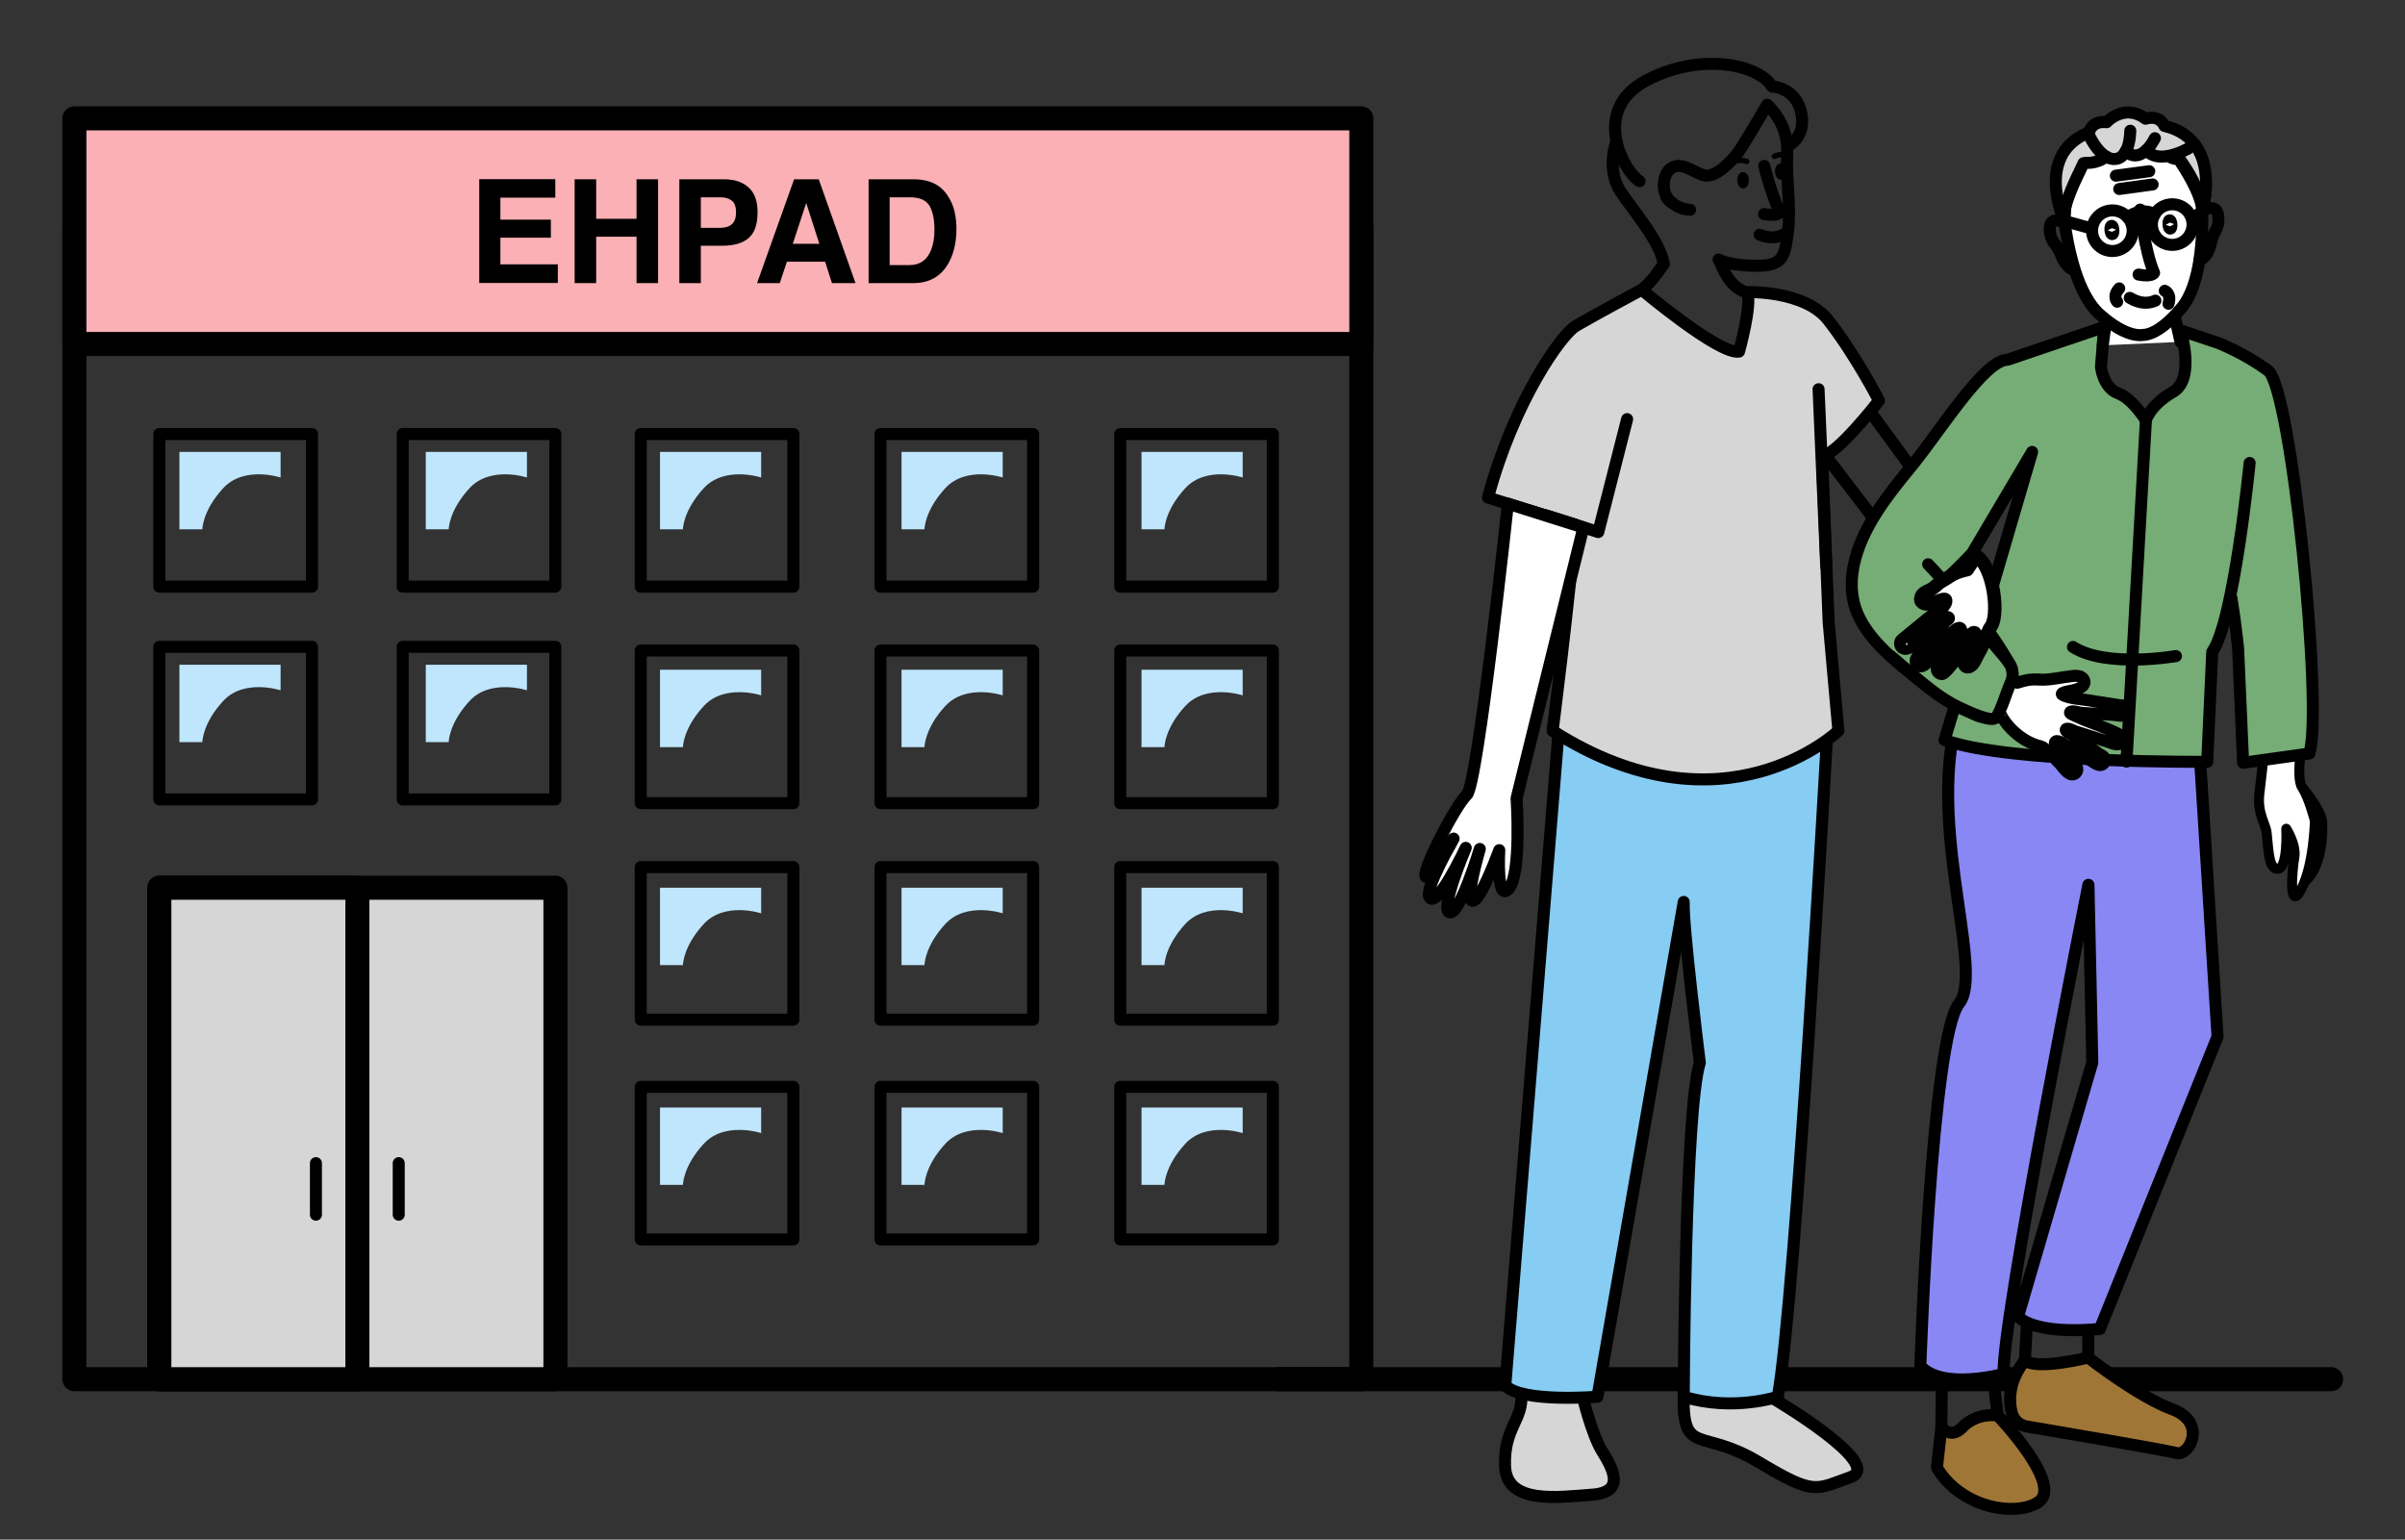 <?xml version="1.0" encoding="UTF-8"?><svg id="Calque_1" xmlns="http://www.w3.org/2000/svg" viewBox="0 0 200.13 128.13"><rect x="0" y="0" width="200.13" height="128.13" fill="#333333" stroke="none"/><defs><style>.cls-1{fill:#a07637;}.cls-1,.cls-2,.cls-3,.cls-4,.cls-5,.cls-6,.cls-7,.cls-8,.cls-9,.cls-10,.cls-11,.cls-12,.cls-13,.cls-14,.cls-15{stroke-linecap:round;stroke-linejoin:round;}.cls-1,.cls-3,.cls-4,.cls-5,.cls-6,.cls-7,.cls-8,.cls-9,.cls-10,.cls-11,.cls-12,.cls-13,.cls-14,.cls-15{stroke:#000;}.cls-2{stroke:#e30613;stroke-width:8px;}.cls-2,.cls-4,.cls-6,.cls-12,.cls-13{fill:none;}.cls-3{fill:#76ac75;}.cls-4{stroke-width:.45px;}.cls-16{fill:#bfe6fc;}.cls-5,.cls-8,.cls-14{fill:#fff;}.cls-7{fill:#fab0b4;}.cls-7,.cls-9,.cls-13{stroke-width:2px;}.cls-8{stroke-width:1.12px;}.cls-9,.cls-15{fill:#d6d6d6;}.cls-10{fill:#87ccf3;}.cls-11{fill:#8987f3;}.cls-12{stroke-width:.99px;}.cls-14{stroke-width:.83px;}</style></defs><rect class="cls-2" x="-534.98" y="-886.79" width="2655.08" height="1511.77"/><rect class="cls-13" x="6.19" y="18.9" width="107.09" height="95.88"/><rect class="cls-9" x="13.26" y="73.88" width="32.96" height="40.9"/><rect class="cls-9" x="13.26" y="73.88" width="16.48" height="40.9"/><rect class="cls-6" x="13.26" y="36.12" width="12.7" height="12.7"/><rect class="cls-6" x="33.51" y="36.12" width="12.7" height="12.7"/><rect class="cls-6" x="53.32" y="36.12" width="12.7" height="12.7"/><rect class="cls-6" x="73.27" y="36.12" width="12.7" height="12.7"/><rect class="cls-6" x="93.22" y="36.12" width="12.7" height="12.7"/><rect class="cls-6" x="53.32" y="54.14" width="12.7" height="12.7"/><rect class="cls-6" x="73.27" y="54.14" width="12.7" height="12.7"/><rect class="cls-6" x="93.22" y="54.14" width="12.7" height="12.7"/><rect class="cls-6" x="53.32" y="72.16" width="12.7" height="12.7"/><rect class="cls-6" x="73.27" y="72.16" width="12.7" height="12.7"/><rect class="cls-6" x="93.22" y="72.16" width="12.7" height="12.7"/><rect class="cls-7" x="6.19" y="9.85" width="107.09" height="18.78"/><line class="cls-6" x1="26.29" y1="96.8" x2="26.29" y2="101.09"/><line class="cls-6" x1="33.18" y1="96.8" x2="33.18" y2="101.09"/><path class="cls-16" d="m14.93,44.05v-6.44h8.42v2.13s-3.03-1-4.77.88c-1.74,1.88-1.74,3.43-1.74,3.43h-1.91Z"/><path class="cls-16" d="m35.43,44.05v-6.44h8.42v2.13s-3.03-1-4.77.88-1.74,3.43-1.74,3.43h-1.91Z"/><rect class="cls-6" x="13.26" y="53.83" width="12.7" height="12.7"/><rect class="cls-6" x="33.51" y="53.83" width="12.7" height="12.7"/><path class="cls-16" d="m14.93,61.76v-6.44h8.42v2.13s-3.03-1-4.77.88c-1.74,1.88-1.74,3.43-1.74,3.43h-1.91Z"/><path class="cls-16" d="m35.43,61.76v-6.44h8.42v2.13s-3.03-1-4.77.88-1.74,3.43-1.74,3.43h-1.91Z"/><path class="cls-16" d="m54.92,44.05v-6.44h8.42v2.13s-3.03-1-4.77.88c-1.74,1.88-1.74,3.43-1.74,3.43h-1.91Z"/><path class="cls-16" d="m75.02,44.05v-6.44h8.42v2.13s-3.03-1-4.77.88c-1.74,1.88-1.74,3.43-1.74,3.43h-1.91Z"/><path class="cls-16" d="m94.99,44.05v-6.44h8.42v2.13s-3.03-1-4.77.88c-1.74,1.88-1.74,3.43-1.74,3.43h-1.91Z"/><path class="cls-16" d="m54.92,62.18v-6.44h8.42v2.13s-3.03-1-4.77.88c-1.74,1.88-1.74,3.43-1.74,3.43h-1.91Z"/><path class="cls-16" d="m75.02,62.18v-6.44h8.42v2.13s-3.03-1-4.77.88c-1.74,1.88-1.74,3.43-1.74,3.43h-1.91Z"/><path class="cls-16" d="m94.99,62.18v-6.44h8.42v2.13s-3.03-1-4.77.88c-1.74,1.88-1.74,3.43-1.74,3.43h-1.91Z"/><path class="cls-16" d="m54.92,80.32v-6.44h8.42v2.13s-3.03-1-4.77.88c-1.74,1.88-1.74,3.43-1.74,3.43h-1.91Z"/><path class="cls-16" d="m75.02,80.32v-6.44h8.42v2.13s-3.03-1-4.77.88c-1.74,1.88-1.74,3.43-1.74,3.43h-1.91Z"/><path class="cls-16" d="m94.99,80.32v-6.44h8.42v2.13s-3.03-1-4.77.88c-1.74,1.88-1.74,3.43-1.74,3.43h-1.91Z"/><rect class="cls-6" x="53.32" y="90.45" width="12.7" height="12.7"/><rect class="cls-6" x="73.27" y="90.45" width="12.7" height="12.7"/><rect class="cls-6" x="93.22" y="90.45" width="12.7" height="12.7"/><path class="cls-16" d="m54.92,98.61v-6.44h8.42v2.13s-3.03-1-4.77.88c-1.74,1.88-1.74,3.43-1.74,3.43h-1.91Z"/><path class="cls-16" d="m75.02,98.61v-6.44h8.42v2.13s-3.03-1-4.77.88c-1.74,1.88-1.74,3.43-1.74,3.43h-1.91Z"/><path class="cls-16" d="m94.99,98.61v-6.44h8.42v2.13s-3.03-1-4.77.88c-1.74,1.88-1.74,3.43-1.74,3.43h-1.91Z"/><path d="m46.21,16.45h-4.57v1.83h4.2v1.5h-4.2v2.22h4.78v1.55h-6.54v-8.64h6.33v1.53Z"/><path d="m47.82,23.56v-8.64h1.79v3.29h3.36v-3.29h1.79v8.64h-1.79v-3.86h-3.36v3.86h-1.79Z"/><path d="m62.29,19.82c-.5.42-1.23.63-2.17.63h-1.8v3.11h-1.79v-8.64h3.71c.86,0,1.54.22,2.04.67.51.45.76,1.13.76,2.07,0,1.02-.25,1.74-.76,2.16Zm-1.38-3.11c-.23-.19-.55-.29-.96-.29h-1.63v2.54h1.63c.41,0,.73-.1.96-.31s.34-.54.34-.98-.11-.77-.34-.96Z"/><path d="m66.09,14.92h2.04l3.06,8.64h-1.96l-.57-1.78h-3.18l-.59,1.78h-1.89l3.08-8.64Zm-.12,5.37h2.21l-1.09-3.4-1.12,3.4Z"/><path d="m77.34,15.11c.61.2,1.1.56,1.47,1.1.3.43.51.89.62,1.39s.16.98.16,1.43c0,1.15-.23,2.12-.69,2.92-.62,1.07-1.59,1.61-2.9,1.61h-3.72v-8.64h3.72c.54,0,.98.07,1.34.19Zm-3.31,1.31v5.64h1.67c.85,0,1.45-.42,1.78-1.26.18-.46.28-1.01.28-1.65,0-.88-.14-1.55-.41-2.02-.28-.47-.82-.71-1.65-.71h-1.67Z"/><line class="cls-13" x1="106.36" y1="114.78" x2="193.98" y2="114.78"/><path class="cls-14" d="m191.43,73.59s1.89-.68,1.82-5.07c-.02-1.16-1.98-3.36-1.98-3.36"/><path class="cls-14" d="m188.74,59.49s-.56,5.22-.72,6.48c-.22,1.73.53,2.59.6,3.36.18,1.95.25,2.85.82,2.97.99.22.81-3.33.81-3.33,0,0,.86,1.34.67,2.4-.19,1.06-.48,4.64.58,2.62s1.13-5.68,1.13-5.68c0,0-.48-1.92-1.06-2.78-.58-.86.1-4.51.1-4.51"/><path class="cls-11" d="m173.78,73.64s-7.27,36.57-7.05,40.7c0,0-5.09,1.4-6.93-.66,0,0,.93-27.31,3.22-30.16s-3.37-16.2.47-25.66c5.98,4.07,12.46,5.46,19.49,3.83l1.55,24.58-9.79,24.33c-5.68.51-6.81-1.04-6.81-1.04l6.18-21.13-.32-14.79Z"/><line class="cls-5" x1="154.4" y1="32.58" x2="163.99" y2="45.72"/><line class="cls-5" x1="150.46" y1="36.03" x2="161.11" y2="49.94"/><path class="cls-3" d="m185.69,49.78c.32,1.93.55,4.14.55,4.14l.42,9.56,4.82-.67.69-.1c1.18-3.69-1.5-30.42-3.43-31.86s-4.13-2.3-4.13-2.3l-3.17-1.06s1.29,4.03-.62,5.13c-1.91,1.1-2.26,2.36-2.26,2.36,0,0-1.06-1.78-2.31-2.25s-1.42-2.2-1.42-2.2l.27-3.32-8.04,2.73c-1.92,0-5.5,5.76-7.89,8.73-1.11,1.35-2.22,2.71-3.14,4.19-1.6,2.57-2.76,5.85-1.21,8.73.92,1.72,2.44,3.04,3.93,4.26,1.77,1.45,3.72,2.75,5.81,3.71.59.27,1.28.06,1.62-.49.42-.68.76-1.38,1.07-2.1.04-.06.06-.14.09-.2.21-.48.17-1.03-.09-1.48-.42-.72-.86-1.45-1.34-2.14-1.14-1.69-2.48-3.32-4-4.91.75-.71,1.49-1.44,2.2-2.2l4.99-8.43-3.9,13.3-2.53,7.84-.86,2.84c5.43,1.95,21.86,1.81,21.86,1.81l.42-9.15c1.81-2.53,3.11-15.72,3.11-15.72"/><line class="cls-6" x1="178.57" y1="34.98" x2="176.95" y2="63.38"/><path class="cls-6" d="m181.07,54.6s-5.8,1.02-8.57-.76"/><line class="cls-6" x1="168.65" y1="110.48" x2="168.5" y2="113.2"/><line class="cls-6" x1="173.77" y1="112.97" x2="173.77" y2="110.91"/><path class="cls-1" d="m181.11,120.92c-.91-.24-9.68-1.74-12.47-2.21-.59-.1-1.08-.54-1.23-1.12-.25-.99-.31-2.61,1.09-4.38.94.85,5.27-.23,5.27-.23,0,0,4.09,3.22,7.01,4.31,2.91,1.1,1.41,3.91.33,3.64Z"/><line class="cls-6" x1="166.24" y1="117.82" x2="165.88" y2="114.79"/><path class="cls-1" d="m169.59,125.04c-1.98,1.21-6.43.42-8.41-2.9l.37-3.35c.41.43,1.02.74,1.73.01,1.27-1.32,2.96-.99,2.96-.99,0,0,5.6,5.84,3.34,7.22Z"/><path class="cls-15" d="m147.51,116.36s9.41,5.52,6.48,6.57c-2.93,1.05-2.97,1.55-7.68-1.27s-6.26-.5-6.21-5.42"/><path class="cls-15" d="m131.72,116.3s.74,3.07,1.57,4.43c.84,1.36,2.08,3.45-.79,3.66-2.87.21-7.16.84-7.26-2.4s1.55-3.8,1.35-6.03"/><path class="cls-10" d="m152.04,61.23s-2.63,46.96-4.1,55.01c0,0-3.74,1.25-7.83,0,0,0,.09-23.83,1.34-27.8,0,0-1.43-11.39-1.34-13.38l-7.18,41.18s-6.31.52-7.67-.94l4.41-54.07h22.39Z"/><path class="cls-15" d="m151.62,37.93l.55,13.85.81,9.04s-9.51,9.1-23.78,0c0,0,1.4-10.98,1.91-17.15,0,0-7.29-2.26-7.29-2.26,2.17-8.06,6.1-13.57,7.32-14.29,1.48-.87,5.47-3.01,5.47-3.01,0,0,6.45,5.43,8.1,5.15,0,0,1.1-3.9.68-4.95,0,0,4.78-.17,6.75,2.34,2.27,2.9,4.22,6.69,4.22,6.69,0,0-3.52,4.55-4.74,4.6Z"/><path class="cls-6" d="m148.79,12.13s1.45-.65,1.13-2.57c-.38-2.31-2.46-2.36-2.46-2.36-1.11-1.84-6.01-2.91-10.54-.46-4.53,2.45-1.85,7.46-.49,8.34"/><path class="cls-6" d="m134.45,11.92s-.77,2.24.39,4c1.01,1.54,3.4,4.29,3.6,6.06"/><path class="cls-6" d="m145.03,24.22c-1.43-.66-1.81-2.42-2.02-2.62.42.25,1.76.57,3.53.51,1.88-.07,2-.92,2.25-2.88.25-1.94-.17-4.3-.07-6.44.01-.23,0-.45-.01-.67-.13-1.76-1.08-2.84-1.65-3.41,0,0-2.04,3.49-2.48,4.05-.43.56-1.85,2.19-2.9,1.8-.96-.36-1.78-1.09-2.6-.57-.82.52-.88,2.32.07,2.9"/><path d="m148.67,14.27c0-.38-.22-.68-.49-.68-.27,0-.48.31-.47.69,0,.37.22.67.48.68.27,0,.48-.31.48-.68Z"/><path d="m145.53,15c0-.38-.22-.68-.49-.68-.27,0-.48.31-.47.69,0,.37.22.67.48.68.27,0,.48-.31.48-.68Z"/><path class="cls-4" d="m148.88,13.2s-.42-.58-1.22-.19"/><path class="cls-4" d="m143.97,13.72s.57-.6,1.39-.28"/><path class="cls-6" d="m138.67,16.38s.62.99,1.97,1.08"/><line class="cls-6" x1="151.33" y1="32.39" x2="151.97" y2="47.15"/><path class="cls-6" d="m136.61,24.11s.66-.39,1.83-2.13"/><polyline class="cls-6" points="135.4 34.88 133 44.28 128.69 42.9"/><path class="cls-15" d="m171.82,18.51s0,0-.01-.02h0c-.06-.14-.35-.8-.55-1.7v-.03c-.4-1.81-.42-4.54,2.58-5.75,0,0,.19-.99,1.46-.84,0,0,1.47-1.61,3.24-.29,1.23-.35,1.57.6,1.57.6,3.39.8,3.61,3.86,3.41,5.68,0,.04-.01.07-.01.09"/><polyline class="cls-5" points="174.98 28.74 175.26 26.6 175.28 26.2 180.81 25.13 180.96 26.28 181.45 28.45"/><path class="cls-6" d="m177.27,10.88s0,1.03-.37,1.73h0"/><path class="cls-6" d="m175.27,13.04c-.82-.47-1.37-1.67-1.37-1.67"/><path class="cls-6" d="m172.69,22.51h0c-.1-.02-.77-.19-1.16-1.25-.43-1.14-.91-1.01-.96-2.19-.03-1.11,1.05-.63,1.17-.57"/><path class="cls-6" d="m182.13,12.34s-.8.47-1.69.64"/><path class="cls-5" d="m173.58,13.55c.51.03,1.1-.09,1.69-.51.25.15.51.22.78.19.39-.04.65-.3.83-.63,0,0,.02.02.03.02.11.1.82.72,1.69-.12.46.55,1.17.6,1.84.48.4.31.94.27.94.27.03.04.07.1.1.14,1.63,2.3,1.79,3.87,1.8,4.04.1-.41.17-.8.23-1.17-.09.69-.22,1.19-.25,1.3h0s0,.03,0,.03h0c.02.65.03,2.34-.24,4.09-.23,1.45-.66,2.95-1.46,3.91-1.84,2.24-3.04,2.29-3.22,2.28-.18.04-1.45.23-3.62-1.71-.94-.83-1.6-2.24-2.05-3.64-.53-1.69-.79-3.35-.86-4.01h0c-.01-.07-.02-.15-.02-.23.02.06.02-.44.03-.71.18-1.36,1.41-3.6,1.56-3.99l.18-.03Z"/><path class="cls-6" d="m171.83,17.57c-.04.26-.05.49-.03.71"/><path class="cls-6" d="m181.51,13.58s1.74,2.54,1.75,4"/><path class="cls-6" d="m171.78,18.23h0s0,.12.03.25h0s0,.03,0,.03"/><path class="cls-6" d="m183.26,17.58v-.02"/><path class="cls-6" d="m183.25,17.3s0,.09.01.25"/><path class="cls-6" d="m183.02,21.68h0c.09-.04.73-.31.95-1.42.25-1.19.75-1.14.61-2.31-.14-1.11-1.21-.45-1.32-.37"/><path class="cls-6" d="m179.32,11.5c-.22.41-.44.72-.65.93-.03.03-.04.06-.07.07"/><path class="cls-6" d="m176.91,12.62l-.02-.02"/><path class="cls-5" d="m178.09,17.44s.39,3.51,1.16,5.27c0,0-.15.36-1.29.14"/><path class="cls-6" d="m146.81,13.81s.5,2.08,1.28,3.86c0,0-.15.36-1.3.14"/><ellipse class="cls-5" cx="175.74" cy="19.12" rx=".12" ry=".35" transform="translate(-.95 13.62) rotate(-4.42)"/><ellipse class="cls-5" cx="180.57" cy="18.66" rx=".12" ry=".35" transform="translate(-.9 13.99) rotate(-4.42)"/><circle class="cls-6" cx="175.78" cy="19.2" r="1.69"/><circle class="cls-6" cx="180.76" cy="18.69" r="1.69"/><path class="cls-6" d="m177.05,18.07s1.17-.91,2.24-.22"/><line class="cls-6" x1="176.35" y1="15.73" x2="179.13" y2="15.35"/><line class="cls-6" x1="176.07" y1="14.62" x2="178.85" y2="14.25"/><path class="cls-6" d="m179.36,25.02c-.46.21-1.19.33-2.13-.23"/><path class="cls-12" d="m148.57,19.42c-.42.28-1.13.53-2.15.11"/><path class="cls-6" d="m176.18,25.11s-.43-.44.17-1.11"/><path class="cls-6" d="m180.14,24.2s.57.22.31,1.08"/><line class="cls-5" x1="173.96" y1="18.99" x2="171.32" y2="18.26"/><line class="cls-5" x1="182.68" y1="18.03" x2="183.53" y2="17.37"/><path class="cls-5" d="m125.49,41.92l6.27,1.98-5.56,22.54s.42,6.27-.64,7.51c-1.06,1.25-.8-3.2-.8-3.2,0,0-1.53,4.22-2.21,4.22s.59-4.32.59-4.32c0,0-1.65,5.47-2.51,5.28s1.34-5.37,1.34-5.37c0,0-2.47,5.28-3.04,4.06-.34-.72,2.03-4.83,2.03-4.83,0,0-1.76,3.44-2.29,3.2s2.48-6.03,3.39-6.84,3.42-24.24,3.42-24.24Z"/><line class="cls-15" x1="161.55" y1="118.79" x2="161.58" y2="115.18"/><path class="cls-5" d="m176.64,58.73s-2.88-.45-2.88-.45c-.42-.07-.85-.1-1.28-.18-.21-.04-.42-.09-.63-.17-.19-.07-.43-.17-.16-.28.18-.08.39-.11.58-.15.29-.06.62-.13.89-.29.15-.09.28-.23.3-.4.02-.22-.15-.43-.36-.51,0,0-.02,0-.02,0-.22-.08-.46-.06-.69-.03-.74.08-1.49.26-2.23.29-.43.02-.83-.05-1.27.01-.35.05-.69.14-1.03.25l-.6-.37s.01-.04.01-.04c-.19-.12-.37-.23-.56-.35-.3,1.07-.61,2.14-.92,3.21.44.17.72.27.72.26,0,0,0,0,0-.02.62,1.18,1.9,2.22,3.11,2.55.12.03.25.06.36.12.09.05.16.12.23.18.43.4.83.81,1.23,1.24.25.27.66.96,1.11.84.3-.08.42-.48.2-.7-.39-.41-.78-.82-1.18-1.22-.15-.15-.32-.28-.44-.45-.04-.05-.15-.17-.14-.25.09-.39.74.1.9.2.3.19.59.37.89.56.42.26.85.51,1.27.76.27.16.65.5.96.24.22-.18.19-.54-.05-.68-.14-.08-.27-.16-.41-.24-.03-.04-.06-.07-.11-.1-.47-.3-.92-.61-1.37-.93-.22-.16-.45-.32-.67-.49-.09-.07-.59-.27-.49-.44.11-.19.69.14.82.18.38.12.77.24,1.15.36.52.16,1.02.34,1.54.5.32.1.91.41,1.14,0,.12-.21.02-.51-.2-.61-.02-.02-.05-.04-.08-.05-.7-.36-1.44-.63-2.17-.91-.36-.13-.72-.27-1.07-.43-.18-.08-.36-.16-.54-.25-.07-.04-.28-.09-.24-.21.04-.11.27-.08.35-.07.22.02.44.11.65.12.37.02.74.04,1.11.07.51.03,1.03.07,1.54.1.31.02.81.2,1.01-.14.15-.24-.01-.61-.29-.66Z"/><path class="cls-3" d="m157.3,54.57c1.77,1.45,3.67,3.35,5.76,4.32.59.27,2.75,1.34,3.08.79.42-.68.81-1.99,1.11-2.71.04-.06.06-.14.09-.2.21-.48.17-1.03-.09-1.48-.42-.72-2.33-2.72-2.8-3.42-1.14-1.69-2.48-3.32-4-4.91"/><path class="cls-8" d="m163.67,47.41c-.33.07-.65.17-.95.3-.38.16-.67.41-1.02.6-.61.33-.57.55-1.21.84-.2.09-.4.19-.54.36,0,0,0,.01-.01.02-.12.17-.16.4-.03.56.1.12.28.17.44.17.29,0,.59-.11.86-.21.17-.06.35-.14.54-.17.28-.04.13.35.01.49-.13.16-.27.3-.42.43-.3.27-.63.5-.94.75,0,0-2.09,1.72-2.1,1.72-.21.17-.15.53.09.64.33.16.65-.22.88-.38.4-.27.79-.55,1.19-.82.29-.19.57-.39.86-.58.17-.11.3-.29.47-.41.06-.04.23-.37.32-.3.09.07-.24.21-.28.27-.1.15-.2.3-.31.45-.21.29-.43.56-.65.84-.45.56-.92,1.12-1.3,1.73-.02.03-.03.05-.04.08-.13.18-.06.46.14.56.38.19.7-.32.91-.55.34-.37.66-.75.99-1.12.25-.28.5-.55.75-.83.09-.1.58-.63.77-.53.16.08-.14.47-.18.57-.1.23-1.43,2.2-1.43,2.24-.07.12-.14.25-.21.37-.13.22.03.51.3.54.38.05,2.05-2.46,2.19-2.75.08-.15.36-.84.62-.58.05.05-.81,1.82-.92,2.32-.06.27.1.53.38.45.42-.12.58-.77.9-1.28.28-.45.77-1.87.86-1.96.82-.84.33-5.08-1.14-5.97,0,0-.76,1.14-.76,1.14Z"/></svg>